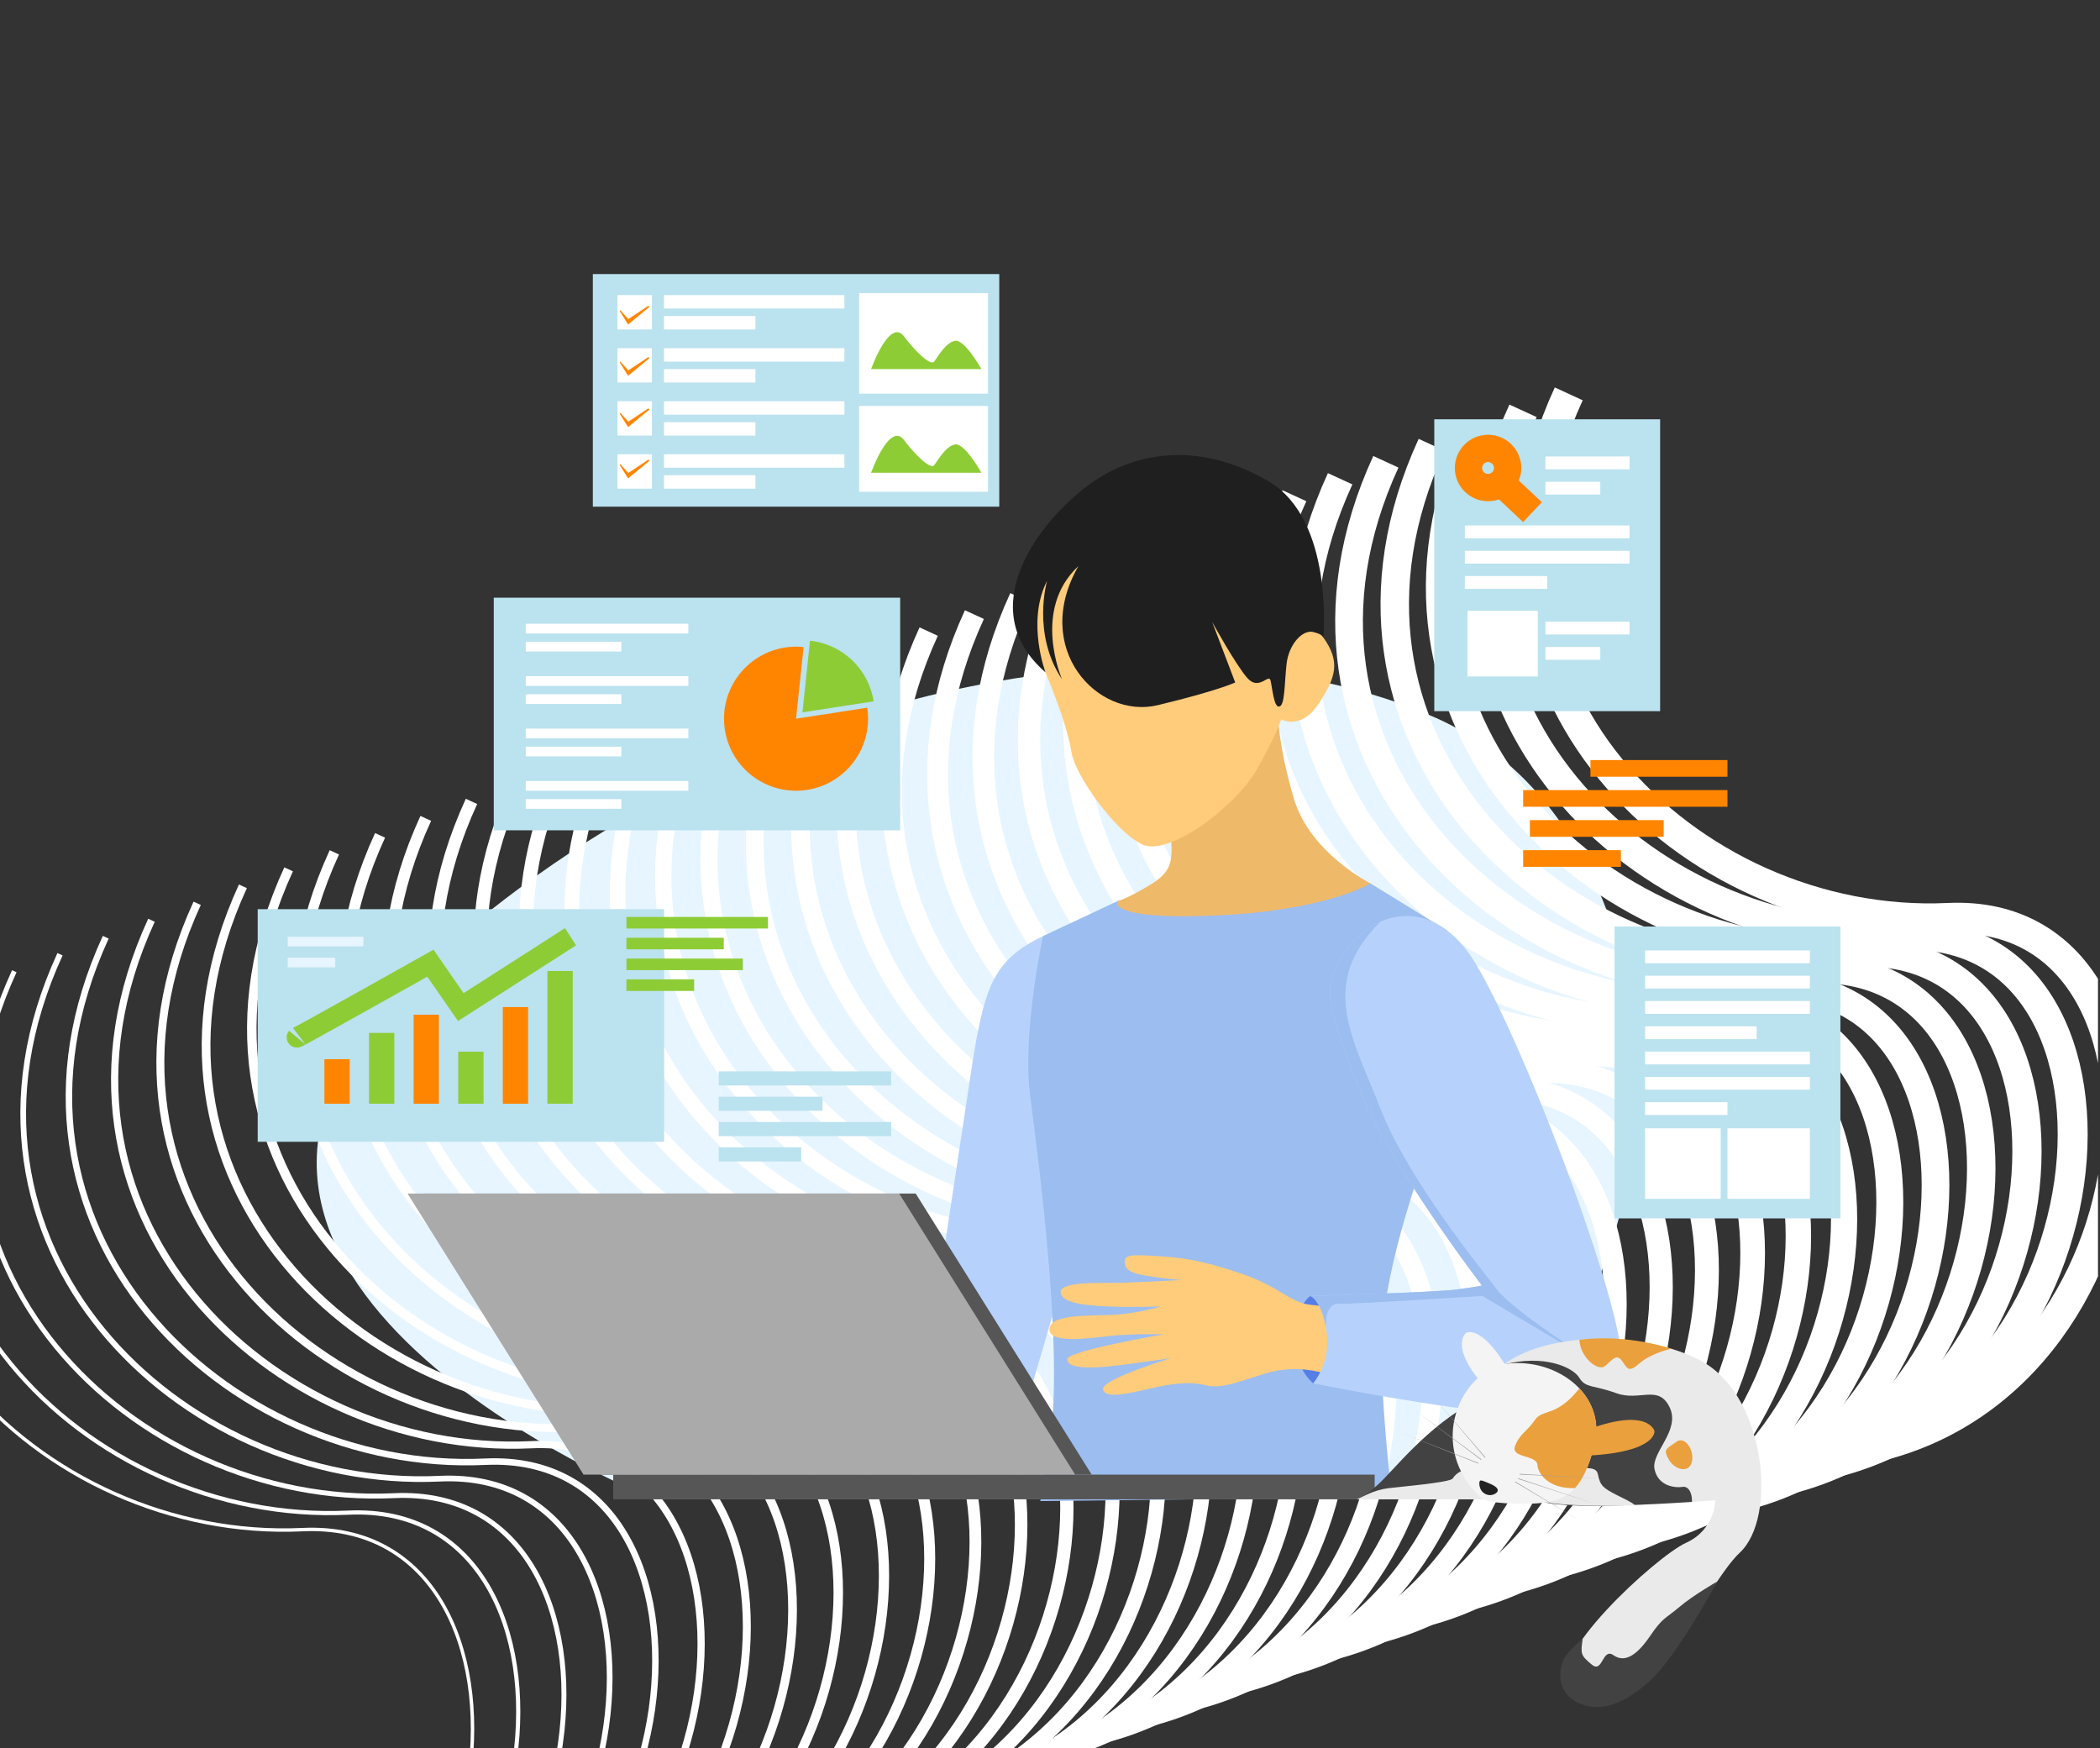 <svg width="615" height="512" viewBox="0 0 615 512" fill="none" xmlns="http://www.w3.org/2000/svg">
<rect x="0" y="0" width="615" height="512" fill="#333333" stroke="none"/>
<g clip-path="url(#clip0_6009_2)">
<path d="M191.722 439.095C191.722 439.095 28.701 373.983 121.105 286.156C213.509 198.329 344.611 176.411 420.547 210.261C496.482 244.111 503.939 383.895 413.365 439.095H191.722V439.095Z" fill="#E6F5FF"/>
<path d="M-22.588 294.38C-61.648 379.265 12.282 451.584 88.592 447.974C164.902 444.364 152.757 592.79 57.273 604.508" stroke="white" stroke-miterlimit="10"/>
<path d="M-9.199 289.407C-48.259 374.292 25.672 446.611 101.981 443.001C178.291 439.391 166.146 587.817 70.661 599.535" stroke="white" stroke-width="1.222" stroke-miterlimit="10"/>
<path d="M4.19 284.434C-34.87 369.319 39.061 441.638 115.37 438.028C191.68 434.419 179.535 582.844 84.05 594.562" stroke="white" stroke-width="1.444" stroke-miterlimit="10"/>
<path d="M17.579 279.461C-21.481 364.346 52.45 436.664 128.759 433.055C205.069 429.445 192.924 577.871 97.44 589.589" stroke="white" stroke-width="1.667" stroke-miterlimit="10"/>
<path d="M30.968 274.488C-8.092 359.373 65.839 431.691 142.148 428.082C218.458 424.472 206.313 572.898 110.829 584.616" stroke="white" stroke-width="1.889" stroke-miterlimit="10"/>
<path d="M44.358 269.515C5.297 354.4 79.228 426.718 155.537 423.109C231.847 419.499 219.702 567.925 124.218 579.643" stroke="white" stroke-width="2.111" stroke-miterlimit="10"/>
<path d="M57.747 264.542C18.686 349.427 92.617 421.745 168.927 418.136C245.236 414.526 233.091 562.951 137.607 574.669" stroke="white" stroke-width="2.333" stroke-miterlimit="10"/>
<path d="M71.136 259.568C32.075 344.454 106.006 416.772 182.316 413.162C258.626 409.553 246.48 557.978 150.996 569.696" stroke="white" stroke-width="2.555" stroke-miterlimit="10"/>
<path d="M84.525 254.595C45.464 339.481 119.395 411.799 195.705 408.19C272.014 404.58 259.869 553.005 164.385 564.723" stroke="white" stroke-width="2.778" stroke-miterlimit="10"/>
<path d="M97.914 249.622C58.854 334.508 132.784 406.826 209.094 403.216C285.404 399.607 273.259 548.032 177.774 559.75" stroke="white" stroke-width="3" stroke-miterlimit="10"/>
<path d="M111.303 244.649C72.243 329.534 146.174 401.853 222.483 398.243C298.793 394.634 286.648 543.059 191.163 554.777" stroke="white" stroke-width="3.222" stroke-miterlimit="10"/>
<path d="M124.692 239.676C85.632 324.561 159.563 396.88 235.872 393.27C312.182 389.66 300.037 538.086 204.552 549.804" stroke="white" stroke-width="3.444" stroke-miterlimit="10"/>
<path d="M138.081 234.703C99.021 319.588 172.952 391.907 249.261 388.297C325.571 384.688 313.426 533.113 217.941 544.831" stroke="white" stroke-width="3.667" stroke-miterlimit="10"/>
<path d="M151.47 229.73C112.41 314.615 186.341 386.934 262.65 383.324C338.96 379.714 326.815 528.14 231.33 539.858" stroke="white" stroke-width="3.889" stroke-miterlimit="10"/>
<path d="M164.86 224.757C125.799 309.642 199.73 381.961 276.039 378.351C352.349 374.741 340.204 523.167 244.72 534.885" stroke="white" stroke-width="4.111" stroke-miterlimit="10"/>
<path d="M178.249 219.784C139.188 304.669 213.119 376.987 289.429 373.378C365.738 369.768 353.593 518.194 258.109 529.912" stroke="white" stroke-width="4.333" stroke-miterlimit="10"/>
<path d="M191.638 214.811C152.577 299.696 226.508 372.014 302.818 368.405C379.127 364.795 366.982 513.221 271.498 524.938" stroke="white" stroke-width="4.556" stroke-miterlimit="10"/>
<path d="M205.027 209.838C165.967 294.723 239.897 367.041 316.207 363.432C392.517 359.822 380.371 508.248 284.887 519.966" stroke="white" stroke-width="4.778" stroke-miterlimit="10"/>
<path d="M218.416 204.865C179.355 289.75 253.286 362.068 329.596 358.458C405.906 354.849 393.76 503.275 298.276 514.992" stroke="white" stroke-width="5" stroke-miterlimit="10"/>
<path d="M231.805 199.891C192.745 284.777 266.676 357.095 342.985 353.486C419.295 349.876 407.15 498.302 311.665 510.019" stroke="white" stroke-width="5.222" stroke-miterlimit="10"/>
<path d="M245.195 194.918C206.134 279.804 280.065 352.122 356.375 348.513C432.684 344.903 420.539 493.328 325.055 505.046" stroke="white" stroke-width="5.444" stroke-miterlimit="10"/>
<path d="M258.583 189.945C219.523 274.831 293.453 347.149 369.763 343.54C446.073 339.93 433.928 488.355 338.443 500.073" stroke="white" stroke-width="5.667" stroke-miterlimit="10"/>
<path d="M271.972 184.972C232.912 269.857 306.843 342.176 383.152 338.566C459.462 334.957 447.317 483.382 351.832 495.1" stroke="white" stroke-width="5.889" stroke-miterlimit="10"/>
<path d="M285.362 179.999C246.301 264.884 320.232 337.203 396.542 333.593C472.851 329.984 460.706 478.409 365.222 490.127" stroke="white" stroke-width="6.111" stroke-miterlimit="10"/>
<path d="M298.751 175.026C259.69 259.911 333.621 332.23 409.931 328.62C486.24 325.01 474.095 473.436 378.611 485.154" stroke="white" stroke-width="6.333" stroke-miterlimit="10"/>
<path d="M312.14 170.053C273.08 254.938 347.01 327.257 423.32 323.647C499.629 320.037 487.484 468.463 392 480.181" stroke="white" stroke-width="6.556" stroke-miterlimit="10"/>
<path d="M325.529 165.08C286.469 249.965 360.399 322.284 436.709 318.674C513.019 315.064 500.873 463.49 405.389 475.208" stroke="white" stroke-width="6.778" stroke-miterlimit="10"/>
<path d="M338.918 160.107C299.858 244.992 373.789 317.31 450.098 313.701C526.408 310.091 514.263 458.517 418.778 470.235" stroke="white" stroke-width="7" stroke-miterlimit="10"/>
<path d="M352.307 155.134C313.247 240.019 387.177 312.337 463.487 308.728C539.797 305.118 527.652 453.544 432.167 465.262" stroke="white" stroke-width="7.222" stroke-miterlimit="10"/>
<path d="M365.696 150.161C326.636 235.046 400.566 307.365 476.876 303.755C553.186 300.145 541.041 448.571 445.557 460.288" stroke="white" stroke-width="7.444" stroke-miterlimit="10"/>
<path d="M379.086 145.188C340.025 230.073 413.955 302.391 490.265 298.782C566.575 295.172 554.43 443.598 458.946 455.316" stroke="white" stroke-width="7.667" stroke-miterlimit="10"/>
<path d="M392.474 140.214C353.414 225.1 427.344 297.418 503.654 293.808C579.964 290.199 567.819 438.625 472.335 450.342" stroke="white" stroke-width="7.889" stroke-miterlimit="10"/>
<path d="M405.864 135.241C366.803 220.127 440.734 292.445 517.044 288.835C593.353 285.226 581.208 433.652 485.723 445.369" stroke="white" stroke-width="8.111" stroke-miterlimit="10"/>
<path d="M419.253 130.268C380.192 215.154 454.123 287.472 530.433 283.862C606.742 280.253 594.597 428.678 499.112 440.396" stroke="white" stroke-width="8.333" stroke-miterlimit="10"/>
<path d="M432.642 125.295C393.581 210.18 467.512 282.499 543.822 278.889C620.131 275.279 607.986 423.705 512.502 435.423" stroke="white" stroke-width="8.556" stroke-miterlimit="10"/>
<path d="M446.031 120.322C406.97 205.208 480.901 277.526 557.211 273.916C633.521 270.307 621.375 418.732 525.891 430.45" stroke="white" stroke-width="8.778" stroke-miterlimit="10"/>
<path d="M459.42 115.349C420.36 200.234 494.29 272.553 570.6 268.943C646.91 265.334 634.764 413.759 539.28 425.477" stroke="white" stroke-width="9" stroke-miterlimit="10"/>
<path d="M292.64 80.264H173.617V148.386H292.64V80.264Z" fill="#BBE2EF"/>
<path d="M190.906 86.425H180.843V96.489H190.906V86.425Z" fill="white"/>
<path d="M247.289 86.425H194.454V90.36H247.289V86.425Z" fill="white"/>
<path d="M221.226 92.553H194.454V96.488H221.226V92.553Z" fill="white"/>
<path d="M190.906 101.965H180.843V112.028H190.906V101.965Z" fill="white"/>
<path d="M247.289 101.965H194.454V105.9H247.289V101.965Z" fill="white"/>
<path d="M221.226 108.094H194.454V112.028H221.226V108.094Z" fill="white"/>
<path d="M190.906 117.505H180.843V127.568H190.906V117.505Z" fill="white"/>
<path d="M247.289 117.505H194.454V121.44H247.289V117.505Z" fill="white"/>
<path d="M221.226 123.634H194.454V127.568H221.226V123.634Z" fill="white"/>
<path d="M190.906 133.045H180.843V143.109H190.906V133.045Z" fill="white"/>
<path d="M247.289 133.045H194.454V136.98H247.289V133.045Z" fill="white"/>
<path d="M221.226 139.173H194.454V143.109H221.226V139.173Z" fill="white"/>
<path d="M289.349 85.844H251.61V115.293H289.349V85.844Z" fill="white"/>
<path d="M289.349 118.892H251.61V144.031H289.349V118.892Z" fill="white"/>
<path d="M255.094 108.093C257.513 101.714 261.577 94.295 264.771 98.552C267.964 102.81 272.512 107.248 273.576 105.9C274.641 104.552 276.963 100.197 279.769 99.811C282.575 99.423 287.414 108.093 287.414 108.093H255.094Z" fill="#8ECC36"/>
<path d="M255.094 138.443C257.513 132.064 261.577 124.645 264.771 128.902C267.964 133.16 272.512 137.598 273.576 136.25C274.641 134.902 276.963 130.547 279.769 130.161C282.575 129.773 287.414 138.443 287.414 138.443H255.094Z" fill="#8ECC36"/>
<path d="M181.488 91.102L183.939 95.037L190.197 89.876L189.874 89.553L183.996 93.448L181.673 90.86L181.488 91.102Z" fill="#FF8500"/>
<path d="M181.488 106.126L183.939 110.061L190.197 104.9L189.874 104.578L183.996 108.473L181.673 105.884L181.488 106.126Z" fill="#FF8500"/>
<path d="M181.488 121.15L183.939 125.085L190.197 119.925L189.874 119.602L183.996 123.497L181.673 120.909L181.488 121.15Z" fill="#FF8500"/>
<path d="M181.488 136.175L183.939 140.109L190.197 134.949L189.874 134.626L183.996 138.521L181.673 135.932L181.488 136.175Z" fill="#FF8500"/>
<path d="M263.622 175.044H144.6V243.166H263.622V175.044Z" fill="#BBE2EF"/>
<path d="M201.583 182.679H153.974V185.517H201.583V182.679Z" fill="white"/>
<path d="M181.972 187.969H153.974V190.807H181.972V187.969Z" fill="white"/>
<path d="M201.583 198.032H153.974V200.871H201.583V198.032Z" fill="white"/>
<path d="M181.972 203.322H153.974V206.161H181.972V203.322Z" fill="white"/>
<path d="M201.583 213.385H153.974V216.224H201.583V213.385Z" fill="white"/>
<path d="M181.972 218.675H153.974V221.514H181.972V218.675Z" fill="white"/>
<path d="M201.583 228.738H153.974V231.577H201.583V228.738Z" fill="white"/>
<path d="M181.972 234.028H153.974V236.867H181.972V234.028Z" fill="white"/>
<path d="M254.223 210.483C254.223 222.134 244.778 231.578 233.128 231.578C221.477 231.578 212.033 222.134 212.033 210.483C212.033 198.833 221.477 189.389 233.128 189.389C233.875 189.389 234.614 189.427 235.342 189.505L233.128 210.483L253.977 207.255C254.14 208.308 254.223 209.386 254.223 210.483Z" fill="#FF8500"/>
<path d="M255.848 205.393L234.999 208.621L237.213 187.643C246.754 188.637 254.405 195.991 255.848 205.393Z" fill="#8ECC36"/>
<path d="M538.971 271.342H472.829V356.825H538.971V271.342Z" fill="#BBE2EF"/>
<path d="M530.024 278.342H481.777V282.097H530.024V278.342Z" fill="white"/>
<path d="M530.024 285.749H481.777V289.504H530.024V285.749Z" fill="white"/>
<path d="M530.024 293.156H481.777V296.911H530.024V293.156Z" fill="white"/>
<path d="M514.443 300.563H481.777V304.318H514.443V300.563Z" fill="white"/>
<path d="M530.024 307.969H481.777V311.724H530.024V307.969Z" fill="white"/>
<path d="M530.024 315.376H481.777V319.131H530.024V315.376Z" fill="white"/>
<path d="M530.023 330.432H505.9V351.106H530.023V330.432Z" fill="white"/>
<path d="M503.92 330.432H481.777V351.106H503.92V330.432Z" fill="white"/>
<path d="M505.9 322.783H481.777V326.538H505.9V322.783Z" fill="white"/>
<path d="M486.18 122.795H420.038V208.277H486.18V122.795Z" fill="#BBE2EF"/>
<path d="M477.232 153.893H428.985V157.648H477.232V153.893Z" fill="white"/>
<path d="M477.232 161.3H428.985V165.055H477.232V161.3Z" fill="white"/>
<path d="M477.232 133.683H452.581V137.438H477.232V133.683Z" fill="white"/>
<path d="M468.655 141.09H452.581V144.845H468.655V141.09Z" fill="white"/>
<path d="M477.232 182.066H452.581V185.821H477.232V182.066Z" fill="white"/>
<path d="M468.655 189.472H452.581V193.227H468.655V189.472Z" fill="white"/>
<path d="M450.351 178.894H429.763V198.115H450.351V178.894Z" fill="white"/>
<path d="M453.109 168.707H428.985V172.462H453.109V168.707Z" fill="white"/>
<path d="M435.788 142.788C438.953 142.788 441.519 140.223 441.519 137.058C441.519 133.894 438.953 131.328 435.788 131.328C432.624 131.328 430.058 133.894 430.058 137.058C430.058 140.223 432.624 142.788 435.788 142.788Z" stroke="#FF8500" stroke-width="8" stroke-miterlimit="10"/>
<path d="M439.598 141.337L448.8 149.989" stroke="#FF8500" stroke-width="8" stroke-miterlimit="10"/>
<path d="M194.49 266.267H75.469V334.388H194.49V266.267Z" fill="#BBE2EF"/>
<path d="M102.419 310.203H95.007V323.239H102.419V310.203Z" fill="#FF8500"/>
<path d="M115.48 302.5H108.068V323.239H115.48V302.5Z" fill="#8ECC36"/>
<path d="M128.541 297.168H121.129V323.239H128.541V297.168Z" fill="#FF8500"/>
<path d="M141.602 308.001H134.19V323.239H141.602V308.001Z" fill="#8ECC36"/>
<path d="M154.663 294.939H147.251V323.239H154.663V294.939Z" fill="#FF8500"/>
<path d="M167.723 284.366H160.312V323.239H167.723V284.366Z" fill="#8ECC36"/>
<path d="M86.952 303.802C86.564 304.271 126.045 282.08 126.045 282.08L134.952 294.939L167.074 274.339" stroke="#8ECC36" stroke-width="6" stroke-miterlimit="10"/>
<path d="M106.434 274.339H84.242V277.177H106.434V274.339Z" fill="#E6F5FF"/>
<path d="M98.176 280.467H84.242V283.305H98.176V280.467Z" fill="#E6F5FF"/>
<path d="M224.914 268.542H183.45V271.927H224.914V268.542Z" fill="#8ECC36"/>
<path d="M211.957 274.637H183.45V278.021H211.957V274.637Z" fill="#8ECC36"/>
<path d="M217.556 280.731H183.45V284.115H217.556V280.731Z" fill="#8ECC36"/>
<path d="M203.286 286.825H183.45V290.21H203.286V286.825Z" fill="#8ECC36"/>
<path d="M505.9 222.594H465.774V227.478H505.9V222.594Z" fill="#FF8500"/>
<path d="M505.9 231.388H446.068V236.272H505.9V231.388Z" fill="#FF8500"/>
<path d="M487.224 240.182H448.042V245.066H487.224V240.182Z" fill="#FF8500"/>
<path d="M474.69 248.977H446.068V253.861H474.69V248.977Z" fill="#FF8500"/>
<path d="M260.971 313.766H210.485V317.888H260.971V313.766Z" fill="#BBE2EF"/>
<path d="M240.886 321.187H210.485V325.308H240.886V321.187Z" fill="#BBE2EF"/>
<path d="M260.971 328.608H210.485V332.729H260.971V328.608Z" fill="#BBE2EF"/>
<path d="M234.636 336.028H210.485V340.149H234.636V336.028Z" fill="#BBE2EF"/>
<path d="M305.471 274.135C290.446 281.413 288.098 289.161 284.107 315.689C280.116 342.218 271.586 398.484 271.586 398.484L301.058 409.753L322.61 336.192L305.471 274.135Z" fill="#B6D2FC"/>
<path d="M327.305 263.884L305.472 274.136C305.472 274.136 299.316 302.073 301.689 320.855C304.063 339.636 311.75 395.98 307.32 423.526C306.413 429.159 305.516 434.569 304.662 439.612L407.542 438.43C405.73 421.037 404.204 402.487 404.624 392.341C405.563 369.686 417.459 338.384 417.459 338.384L423.91 272.585L401.338 258.719L342.644 260.128L327.305 263.884Z" fill="#9CBDEF"/>
<path d="M383.768 379.546C378.486 383.303 376.843 398.406 384.59 405.136C384.59 405.136 393.668 398.093 393.668 397.78C393.668 397.467 394.52 385.729 394.52 385.729L388.503 381.268L383.768 379.546Z" fill="#557FE5"/>
<path d="M383.858 382.135C377.424 381.416 375.179 376.927 363.209 372.887C351.237 368.847 345.776 368.249 338.07 367.8C330.363 367.351 329.166 367.65 329.391 369.97C329.616 372.289 332.159 373.112 337.172 373.86C342.185 374.608 345.926 374.879 345.926 374.879C345.926 374.879 329.54 375.731 326.099 375.731C322.657 375.731 310.462 375.282 310.612 378.424C310.761 381.566 317.494 382.314 324.378 382.613C331.261 382.913 340.09 382.613 340.09 382.613C340.09 382.613 332.683 384.783 325.724 385.083C318.767 385.382 307.394 384.858 307.32 389.272C307.245 393.686 319.29 391.891 325.5 391.218C331.71 390.544 340.763 390.769 340.763 390.769C340.763 390.769 312.632 395.632 312.557 398.026C312.482 400.42 317.27 401.243 329.092 399.672C340.912 398.1 342.933 397.726 342.933 397.726C342.933 397.726 322.358 404.011 323.031 406.929C323.705 409.847 330.887 407.976 336.947 406.63C343.007 405.283 347.945 404.46 352.883 405.657C357.821 406.854 362.422 404.722 370.952 402.141C379.481 399.559 387.225 402.028 387.225 402.028L394.519 392.938L392.724 383.063L383.858 382.135Z" fill="#FFCC7B"/>
<path d="M342.8 243.851C343.74 253.085 342.8 255.589 336.227 259.502C329.653 263.415 327.305 263.884 327.305 263.884C327.305 263.884 323.705 269.519 356.104 268.11C388.502 266.701 401.337 258.719 401.337 258.719C401.337 258.719 383.651 249.798 378.955 233.99C374.26 218.183 374.26 209.105 374.26 209.105L347.965 224.756L342.8 243.851Z" fill="#EFB96A"/>
<path d="M306.176 196.897C309.932 206.131 312.749 213.957 313.845 220.53C314.941 227.104 326.523 243.537 334.505 247.294C342.487 251.05 362.208 235.869 368.156 225.226C374.104 214.583 375.199 210.67 375.199 210.67C375.199 210.67 380.99 213.957 386.155 206.131C391.32 198.306 392.572 193.767 387.564 186.724C382.555 179.681 346.088 149.317 326.054 154.013C306.019 158.708 303.046 163.56 302.107 170.916C301.168 178.272 302.107 187.976 302.107 187.976L306.176 196.897Z" fill="#FFCC7B"/>
<path d="M315.824 165.792C301.95 189.932 321.436 210.748 339.044 206.522C356.652 202.297 361.739 199.871 361.739 199.871L355.008 182.185C355.008 182.185 361.973 194.862 365.338 198.619C368.704 202.375 371.521 197.21 372.068 199.245C372.616 201.279 373.008 207.25 374.651 206.925C376.294 206.601 376.138 200.419 376.764 194.549C377.39 188.68 381.459 184.376 384.511 185.08C387.563 185.785 387.563 186.724 387.563 186.724C387.563 186.724 390.693 152.291 371.599 141.022C352.504 129.753 333.253 131.319 318.697 142.118C304.141 152.917 284.733 178.272 306.175 196.897C306.175 196.897 300.766 182.561 306.29 170.824C306.403 170.582 306.522 170.341 306.645 170.102C306.645 170.102 302.106 185.628 311.027 198.932C311.028 198.932 302.028 178.585 315.824 165.792Z" fill="#1F1F1F"/>
<path d="M443.518 414.058C423.093 412.882 384.589 405.137 384.589 405.137C384.589 405.137 389.99 398.798 388.464 389.642C388.407 389.302 388.347 388.972 388.286 388.655C388.286 388.655 388.286 388.646 388.284 388.632C386.701 380.416 383.768 379.547 383.768 379.547C383.768 379.547 420.158 378.491 426.38 377.669C432.602 376.846 434.011 376.494 434.011 376.494C434.011 376.494 406.346 340.418 397.738 318.038C389.13 295.657 388.124 290.961 390.74 284.545C393.5 277.768 398.449 272.47 404.251 269.926L404.253 269.924C413.027 266.08 423.758 268.539 431.859 281.726C445.318 303.638 472.553 374.693 474.745 395.98C476.934 417.265 463.943 415.231 443.518 414.058Z" fill="#B6D2FC"/>
<path d="M466.413 398.724L434.14 379.547C434.14 379.547 396.298 381.972 392.065 381.837C387.973 381.703 388.261 388.202 388.284 388.632C386.701 380.415 383.768 379.547 383.768 379.547C383.768 379.547 420.158 378.49 426.38 377.669C432.602 376.846 434.011 376.493 434.011 376.493C434.011 376.493 406.346 340.418 397.738 318.037C389.13 295.657 388.124 290.961 390.74 284.544C393.5 277.767 398.449 272.469 404.251 269.926C385.868 288.227 396.218 303.98 404.253 324.613C412.285 345.247 433.436 371.187 438.351 377.603C443.114 383.821 465.057 397.858 466.413 398.724Z" fill="#9CBDEF"/>
<path d="M402.584 431.864H179.589V439.096H402.584V431.864Z" fill="#565656"/>
<path d="M319.708 431.864H175.731L124.199 349.552H268.175L319.708 431.864Z" fill="#565656"/>
<path d="M314.866 431.864H170.89L119.357 349.552H263.333L314.866 431.864Z" fill="#AAAAAA"/>
<path d="M434.262 439.114H397.084C397.084 439.114 398.763 439.114 403.541 434.786C408.321 430.457 417.878 417.718 432.214 410.167C432.214 410.167 436.337 424.581 436.595 433.066C436.703 436.644 436.124 439.167 434.262 439.114Z" fill="#424242"/>
<path d="M509.507 454.72C498.448 465.007 479.393 512.542 459.869 494.178C451.544 486.348 485.136 455.744 493.737 451.853C502.339 447.961 502.339 439.36 502.339 439.36C502.339 439.36 499.652 439.577 495.495 439.853C482.244 440.73 454.06 442.2 450.319 439.114C448.027 437.222 444.353 434.074 441.084 431.254C437.346 428.028 434.139 425.229 434.139 425.229L434.743 406.02C443.548 389.184 481.449 388.543 499.267 399.192C517.085 409.842 520.567 444.432 509.507 454.72Z" fill="#EAEAEA"/>
<path d="M463.499 479.938C462.873 484.347 462.873 484.757 466.15 487.488C469.427 490.218 469.208 482.436 472.526 484.757C475.844 487.078 479.394 484.757 483.217 479.159C487.04 473.561 487.552 474.244 491.733 470.694C495.915 467.144 502.876 463.183 502.876 463.183C502.876 463.183 491.437 484.757 483.026 492.403C474.615 500.049 467.379 501.575 461.508 498.354C455.636 495.134 456.455 488.375 458.23 485.508C460.006 482.641 463.499 479.938 463.499 479.938Z" fill="#424242"/>
<path d="M495.495 439.853C490.043 440.214 482.059 440.675 474.293 440.879C463.187 441.168 452.52 440.931 450.319 439.114C448.344 437.484 445.346 434.924 442.464 432.444C441.999 432.042 441.538 431.645 441.084 431.254C441.456 423.67 441.846 415.839 441.846 415.839L440.412 399.629C452.291 396.557 460.678 400.448 462.525 403.52C464.374 406.592 466.627 405.568 473.386 408.025C480.144 410.483 485.674 405.363 488.951 412.121C492.228 418.88 483.585 425.298 484.527 430.179C485.469 435.059 490.18 435.843 492.842 435.45C494.538 435.2 495.652 437.432 495.495 439.853Z" fill="#424242"/>
<path d="M434.262 439.114H397.301C399.443 438.268 402.045 436.424 406.671 435.827C409.327 435.484 424.67 434.182 425.423 433.011C426.827 430.826 430.362 428.728 434.944 432.372C435.388 432.724 435.946 432.947 436.595 433.066C436.703 436.644 436.124 439.167 434.262 439.114Z" fill="#EAEAEA"/>
<path d="M478.845 440.879C467.739 441.168 452.52 440.93 450.319 439.114C448.345 437.484 445.346 434.923 442.464 432.444C449.049 430.731 457.302 426.728 459.322 428.54C462.327 431.235 467.316 428.515 467.961 431.788C468.608 435.059 469.437 435.775 473.523 437.864C474.657 438.444 478.253 440.085 478.845 440.879Z" fill="#EAEAEA"/>
<path d="M466.896 423.318C465.368 429.316 463.582 433.25 461.255 435.81C457.968 439.427 453.606 440.304 447.37 440.384C436.72 440.521 434.262 439.114 434.262 439.114C417.059 423.862 427.846 400.515 442.182 399.286C449.983 398.619 457.702 401.506 462.525 406.61C466.568 410.886 468.577 416.719 466.896 423.318Z" fill="#F4F4F4"/>
<path d="M463.891 419.085C482.665 411.78 484.522 419.085 484.522 419.085C484.522 419.085 485.396 425.365 464.437 426.321C455.963 426.707 463.891 419.792 463.891 419.792V419.085Z" fill="#EAA03D"/>
<path d="M466.896 423.318C465.368 429.316 463.582 433.25 461.255 435.81C453.839 436.109 450.436 431.86 450.243 429.017C450.04 426.017 442.358 427.072 443.693 423.488C445.027 419.904 447.376 419.084 449.526 415.838C451.677 412.592 455.875 415.091 462.525 406.61C466.568 410.886 468.577 416.719 466.896 423.318Z" fill="#EAA03D"/>
<path d="M437.768 409.185C423.419 395.047 429.323 390.363 429.323 390.363C429.323 390.363 434.696 386.995 444.147 405.725C447.969 413.298 438.414 408.896 438.414 408.896L437.768 409.185Z" fill="#F4F4F4"/>
<path d="M433.239 434.477C433.239 437.194 435.765 438.472 437.608 437.585C439.451 436.697 438.7 435.466 436.243 434.477C433.785 433.489 433.239 433.077 433.239 434.477Z" fill="#232323"/>
<path d="M445.055 431.631L469.216 433.011L445.044 431.835L445.055 431.631Z" fill="#A0A0A0"/>
<path d="M444.603 432.914L467.032 440.393L444.54 433.108L444.603 432.914Z" fill="#A0A0A0"/>
<path d="M443.745 433.87L462.526 445.265L443.64 434.046L443.745 433.87Z" fill="#A0A0A0"/>
<path d="M432.914 428.635L410.435 419.671L432.989 428.445L432.914 428.635Z" fill="#A0A0A0"/>
<path d="M433.748 427.562L414.846 413.361L433.871 427.397L433.748 427.562Z" fill="#A0A0A0"/>
<path d="M434.866 426.926L420.664 410.168L435.021 426.793L434.866 426.926Z" fill="#A0A0A0"/>
<path d="M462.526 392.388C462.839 397.683 467.959 401.588 469.904 400.148C471.85 398.707 473.304 396.158 474.983 398.508C476.663 400.857 476.868 402.134 480.247 399.192C483.626 396.249 489.442 394.989 489.442 394.989C489.442 394.989 476.583 390.54 462.526 392.388Z" fill="#EAA03D"/>
<path d="M491.101 422.157C487.798 424.475 487.005 424.406 488.746 427.48C490.487 430.553 494.797 431.577 495.509 427.993C496.221 424.409 493.291 420.62 491.101 422.157Z" fill="#EAA03D"/>
</g>
<defs>
<clipPath id="clip0_6009_2">
<rect width="614.415" height="512" fill="white"/>
</clipPath>
</defs>
</svg>
